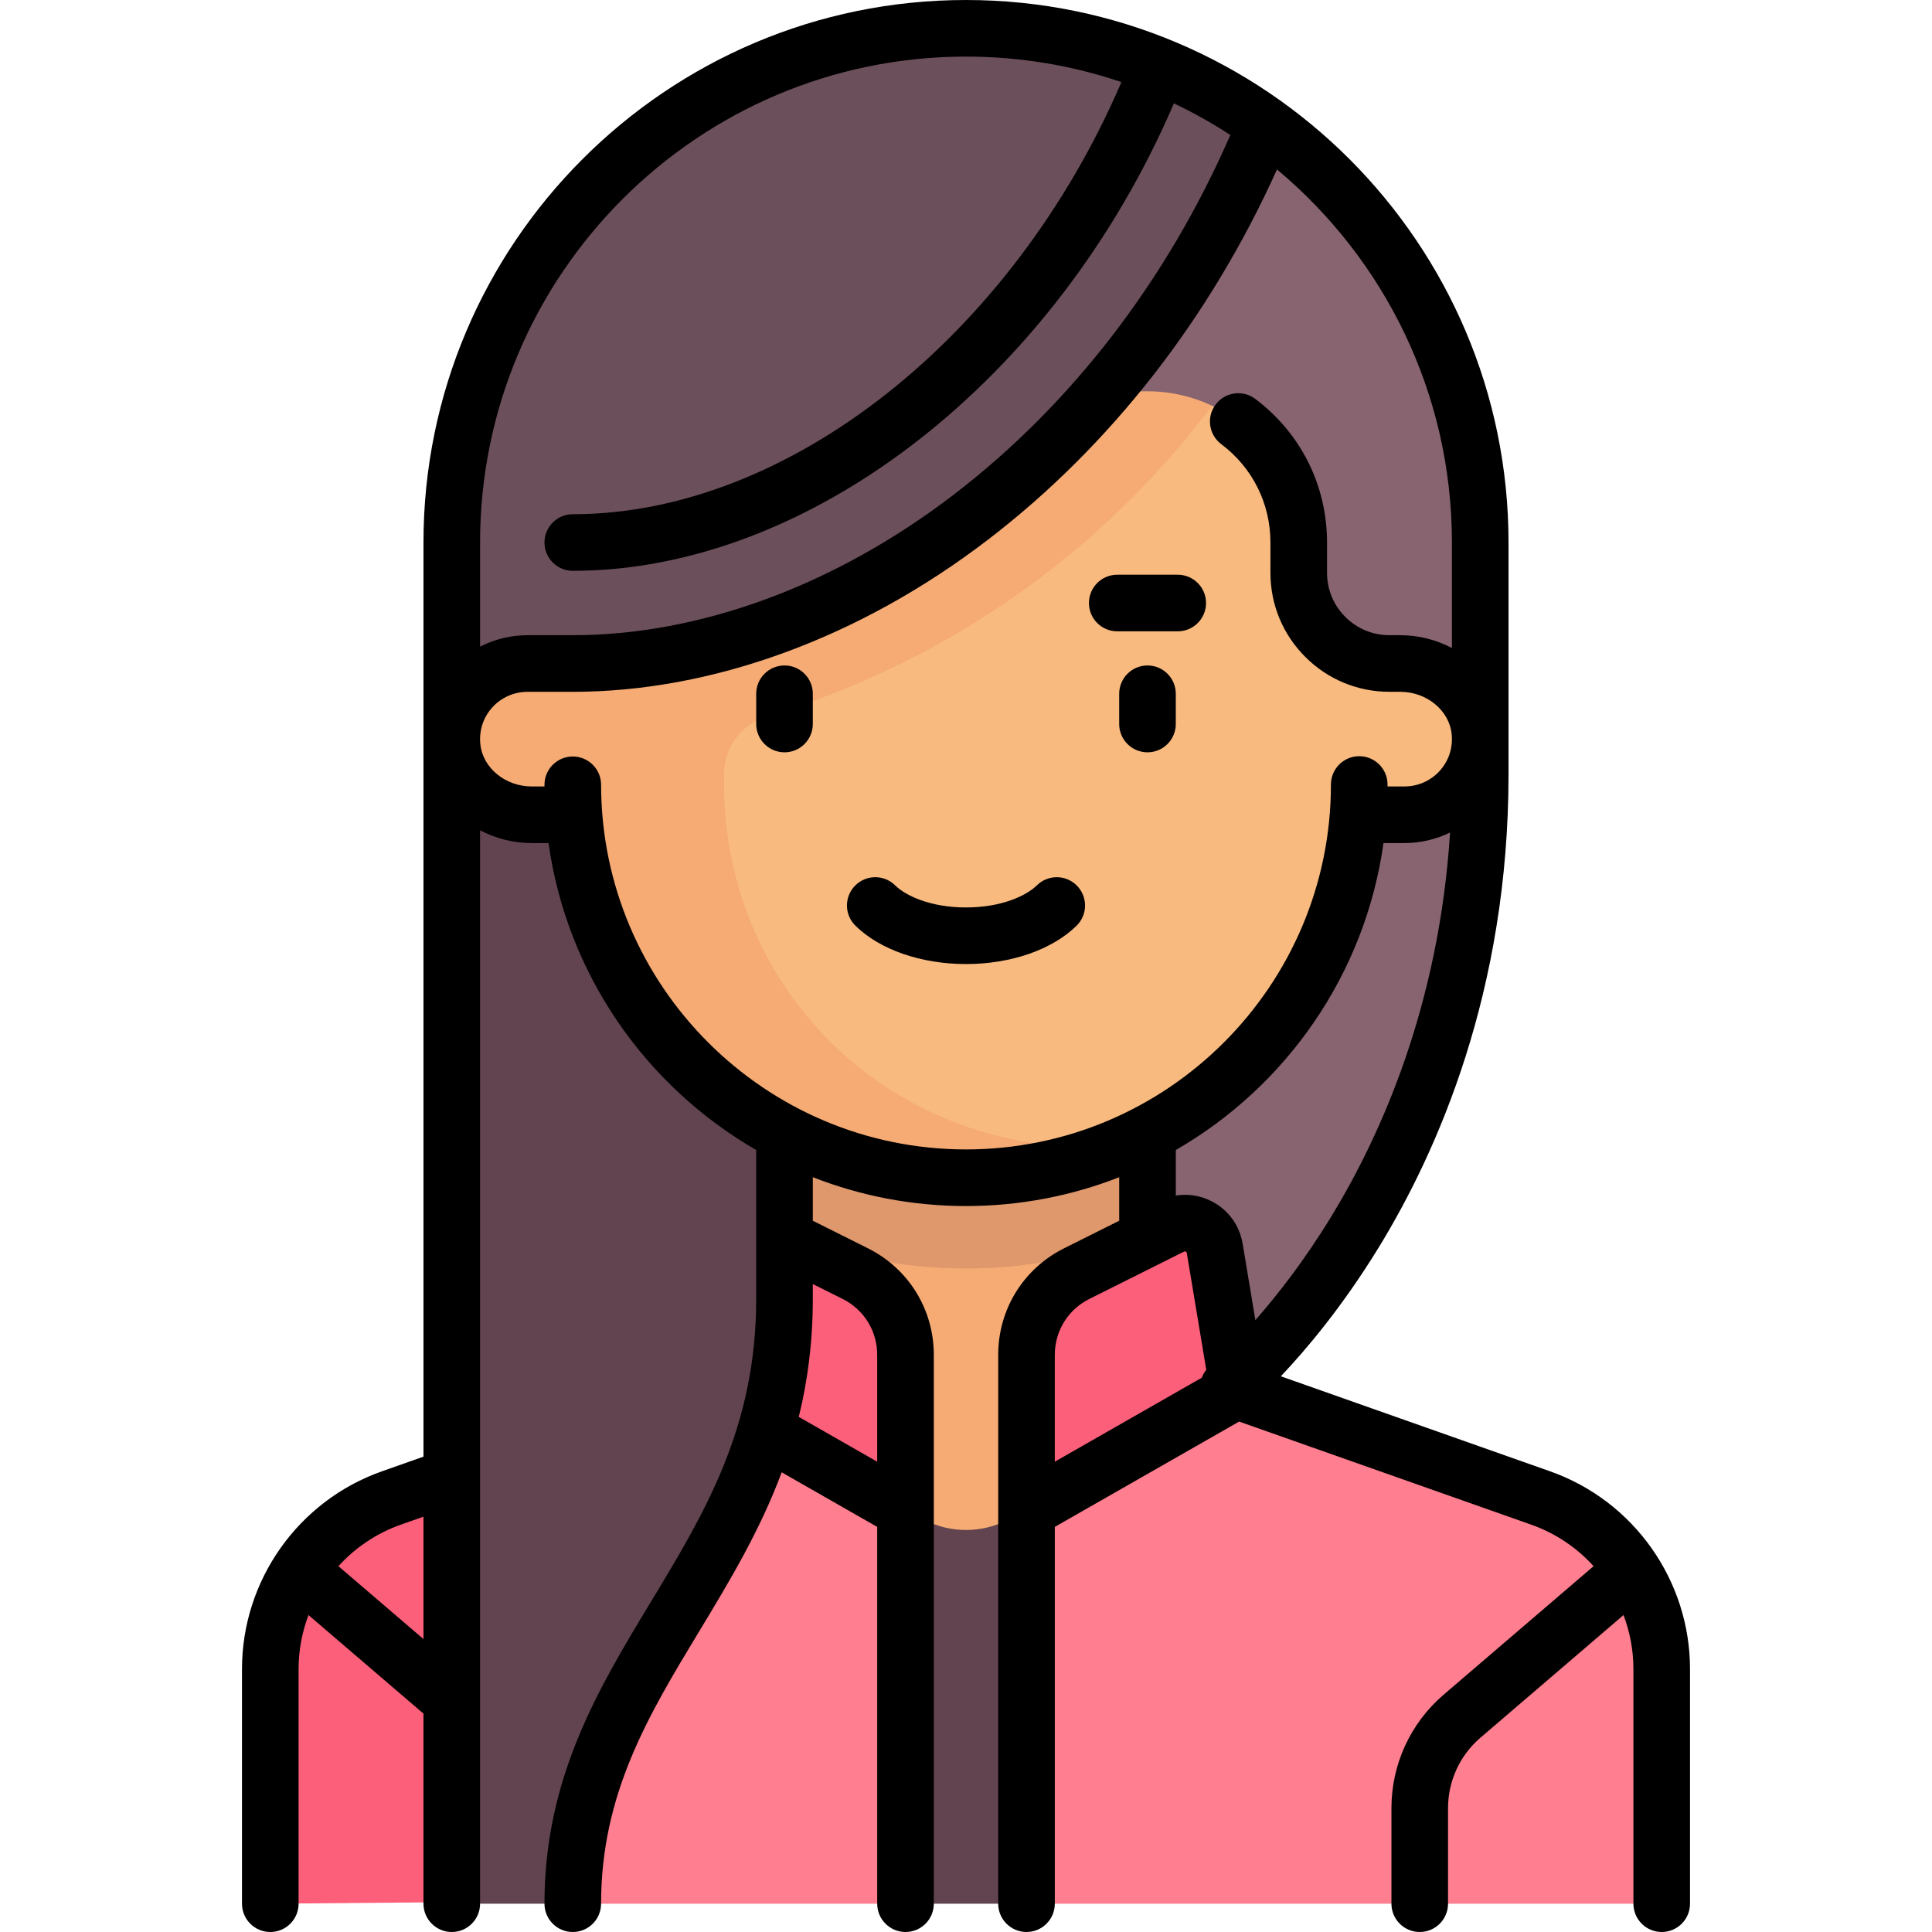 <svg id="Capa_1" enable-background="new 0 0 512 512" height="512" viewBox="0 0 512 512" width="512" xmlns="http://www.w3.org/2000/svg"><g><g><path d="m256 7.5c75.262 0 136.274 61.012 136.274 136.274v61.457c0 107.55-66.785 162.529-66.785 162.529h-205.763v-223.986c0-75.262 61.012-136.274 136.274-136.274z" fill="#61444f"/><path d="m392.274 143.774v61.457c0 107.55-66.785 162.529-66.785 162.529h-69.489v-360.26c75.262 0 136.274 61.012 136.274 136.274z" fill="#87646f"/><path d="m103.718 396.981 82.792-29.221c12.82-4.525 21.393-16.642 21.393-30.237v-49.459h96.194v49.459c0 13.595 8.573 25.712 21.393 30.236l82.793 29.221c19.23 6.787 32.089 24.962 32.089 45.354h-368.743c0-20.391 12.859-38.566 32.089-45.353z" fill="#f5ab73"/><path d="m239.968 400.29 5.277 2.639c6.77 3.385 14.739 3.385 21.51 0l5.277-2.639 8.016 8.016v88.177l-8.016 8.016h-32.065l-8.016-8.016v-88.177z" fill="#61444f"/><path d="m151.79 504.5-80.161-62.165c0-20.392 12.859-38.568 32.089-45.354l81.473-28.755h22.712l32.065 32.065v104.209z" fill="#ff7e8f"/><path d="m135.758 385.673-32.04 11.308c-19.229 6.787-32.089 24.962-32.089 45.354v62.165l51.859-.436z" fill="#fc5f7a"/><path d="m190.087 330.835c.887-5.32 6.668-8.264 11.492-5.852l25.095 12.548c8.147 4.074 13.294 12.401 13.294 21.51v41.25l-56.113-32.065z" fill="#fc5f7a"/><path d="m440.371 504.5v-62.165c0-20.392-12.859-38.568-32.089-45.354l-81.473-28.755h-22.712l-32.065 32.065v104.209z" fill="#ff7e8f"/><path d="m207.903 326.751c14.862 6.021 31.074 9.411 48.097 9.411s33.235-3.389 48.097-9.411v-38.686h-96.194z" fill="#df976c"/><path d="m392.171 193.812c-1.045-10.431-10.597-17.973-21.08-17.973h-8.016c-10.437 0-18.897-8.46-18.897-18.897v-13.167c0-16.007-9.384-29.823-22.951-36.246l-113.324-3.835c-22.136 0-40.081 17.945-40.081 40.081v13.167c0 10.437-8.46 18.897-18.897 18.897-10.482 0-20.035 7.542-21.08 17.973-1.201 11.996 8.187 22.108 19.937 22.108h4.413c4.106 53.795 48.958 96.193 103.805 96.193s99.699-42.398 103.805-96.193h12.43c11.749-.001 21.137-10.113 19.936-22.108z" fill="#f8ba7e"/><path d="m304.097 103.694h-96.194c-22.136 0-40.081 17.945-40.081 40.081v13.167c0 10.437-15.331 18.897-25.768 18.897-10.482 0-20.034 7.542-21.08 17.973-1.202 11.996 8.186 22.108 19.937 22.108h11.284c4.106 53.795 48.958 96.194 103.805 96.194 12.594 0 24.616-2.326 35.783-6.422l-18.478-2.851c-47.186-7.282-81.434-47.209-81.434-94.937v-2.786c0-7.069 4.618-13.219 11.491-15.304 46.369-14.059 86.537-41.754 116.162-80.092l1.703-2.194c-5.19-2.453-11.009-3.834-17.13-3.834z" fill="#f5ab73"/><path d="m256 7.5c28.992 0 55.818 9.121 77.908 24.556-27.208 83.455-105.613 143.783-198.15 143.783-5.401 0-10.735-.271-16.032-.675v-31.39c0-75.262 61.012-136.274 136.274-136.274z" fill="#6b4f5a"/><path d="m207.903 312.113v32.065c0 70.783-56.113 96.194-56.113 160.323h-32.065v-192.388z" fill="#61444f"/><path d="m321.913 330.835c-.887-5.32-6.668-8.264-11.492-5.852l-25.095 12.548c-8.147 4.074-13.294 12.401-13.294 21.51v41.25l56.113-32.065z" fill="#fc5f7a"/></g><g><path d="m304.097 176.355c-4.142 0-7.5 3.358-7.5 7.5v8.016c0 4.142 3.358 7.5 7.5 7.5s7.5-3.358 7.5-7.5v-8.016c0-4.142-3.358-7.5-7.5-7.5z"/><path d="m207.903 176.355c-4.142 0-7.5 3.358-7.5 7.5v8.016c0 4.142 3.358 7.5 7.5 7.5s7.5-3.358 7.5-7.5v-8.016c0-4.142-3.358-7.5-7.5-7.5z"/><path d="m274.781 234.629c-2.737 2.701-9.298 5.855-18.781 5.855s-16.043-3.154-18.781-5.855c-2.949-2.91-7.698-2.877-10.606.071-2.909 2.949-2.877 7.697.071 10.606 6.459 6.373 17.418 10.177 29.316 10.177s22.857-3.805 29.316-10.177c2.949-2.909 2.98-7.658.071-10.606-2.909-2.949-7.658-2.98-10.606-.071z"/><path d="m410.778 389.909-71.341-25.179c6.713-7.077 16.271-18.4 25.837-33.978 15.739-25.63 34.501-68.212 34.501-125.521v-61.457c-.001-79.277-64.498-143.774-143.775-143.774s-143.774 64.497-143.774 143.774v242.251l-11.003 3.884c-22.187 7.83-37.093 28.899-37.093 52.427v62.164c0 4.142 3.358 7.5 7.5 7.5s7.5-3.358 7.5-7.5v-62.165c0-4.992.925-9.83 2.626-14.326l30.47 26.117v50.374c0 4.142 3.358 7.5 7.5 7.5s7.5-3.358 7.5-7.5v-284.467c4.098 2.155 8.773 3.386 13.686 3.386h4.458c4.858 34.781 25.798 64.489 55.035 81.342v39.416c0 34.173-13.607 56.673-28.012 80.493-13.815 22.844-28.101 46.465-28.101 79.83 0 4.142 3.358 7.5 7.5 7.5s7.5-3.358 7.5-7.5c0-29.182 12.598-50.013 25.936-72.067 7.989-13.209 16.119-26.664 21.927-42.255l25.315 14.466v99.856c0 4.142 3.358 7.5 7.5 7.5s7.5-3.358 7.5-7.5v-145.46c0-12.027-6.683-22.839-17.439-28.217l-14.625-7.313v-11.542c12.591 4.931 26.283 7.645 40.597 7.645 14.315 0 28.007-2.711 40.597-7.639v11.536l-14.625 7.312c-10.757 5.378-17.439 16.191-17.439 28.218v145.46c0 4.142 3.358 7.5 7.5 7.5s7.5-3.358 7.5-7.5v-99.857l48.844-27.911 77.41 27.321c6.479 2.287 12.105 6.123 16.528 10.999l-39.755 34.075c-8.781 7.526-13.816 18.475-13.816 30.04v25.333c0 4.142 3.358 7.5 7.5 7.5s7.5-3.358 7.5-7.5v-25.333c0-7.18 3.126-13.978 8.578-18.651l37.925-32.507c1.701 4.496 2.626 9.334 2.626 14.326v62.165c0 4.142 3.358 7.5 7.5 7.5s7.5-3.358 7.5-7.5v-62.165c-.005-23.527-14.912-44.596-37.098-52.426zm-187.458-45.67c5.643 2.821 9.147 8.492 9.147 14.801v28.327l-20.781-11.875c2.33-9.491 3.717-19.816 3.717-31.314v-3.897zm-133.633 70.813c4.423-4.876 10.048-8.712 16.528-10.999l6.011-2.122v32.439zm37.539-271.278c0-71.006 57.768-128.774 128.774-128.774 14.399 0 28.253 2.376 41.192 6.756-29.087 67.595-88.464 114.519-145.401 114.519-4.142 0-7.5 3.358-7.5 7.5s3.358 7.5 7.5 7.5c62.852 0 127.945-50.777 159.301-123.878 5.187 2.465 10.184 5.267 14.963 8.378-16.81 38.52-42.095 71.414-73.378 95.366-31.33 23.988-67.158 37.198-100.885 37.198h-12.024c-4.4 0-8.695 1.062-12.541 3.029v-27.594zm32.068 64.201c-.003-4.141-3.36-7.495-7.5-7.495 0 0-.002 0-.003 0-4.141.001-7.497 3.359-7.497 7.5v.439h-3.383c-7.006 0-12.988-4.929-13.618-11.221-.362-3.615.764-7.07 3.17-9.729 2.375-2.625 5.766-4.13 9.303-4.13h12.024c37.005 0 76.072-14.308 110.004-40.288 32.447-24.844 58.802-58.642 76.621-98.143 28.312 23.641 46.359 59.184 46.359 98.866v27.951c-4.099-2.155-8.774-3.387-13.687-3.387h-2.862c-4.42 0-8.576-1.721-11.701-4.847-3.126-3.125-4.847-7.281-4.847-11.702v-8.016c0-15.104-6.933-28.977-19.022-38.06-3.312-2.488-8.013-1.82-10.501 1.491-2.488 3.312-1.821 8.013 1.491 10.501 8.283 6.223 13.033 15.725 13.033 26.068v8.016c0 8.427 3.282 16.35 9.241 22.308 5.958 5.959 13.881 9.241 22.308 9.24h2.862c7.006 0 12.989 4.929 13.619 11.221.362 3.614-.764 7.07-3.17 9.729-2.375 2.625-5.766 4.131-9.303 4.131h-4.524v-.516c0-4.142-3.358-7.5-7.5-7.5s-7.5 3.358-7.5 7.5c0 53.326-43.384 96.709-96.71 96.709-53.286.002-96.668-43.35-96.707-96.636zm207.342 15.444h5.598c4.214 0 8.329-.98 12.049-2.79-2.908 45.768-18.314 80.174-31.452 101.718-7.166 11.75-14.375 20.936-20.145 27.499l-3.374-20.244c-.818-4.908-3.831-9.018-8.265-11.276-2.984-1.52-6.265-2-9.45-1.49v-12.066c29.244-16.85 50.184-46.559 55.039-81.351zm-87.104 135.621c0-6.309 3.505-11.98 9.147-14.801l25.096-12.548c.045-.023.122-.061.226-.061.068 0 .147.016.239.062.232.118.261.292.275.375l5.159 30.956c-.519.636-.915 1.343-1.196 2.087l-38.947 22.256v-28.326z"/><path d="m312.113 152.307h-16.032c-4.142 0-7.5 3.358-7.5 7.5s3.358 7.5 7.5 7.5h16.032c4.142 0 7.5-3.358 7.5-7.5s-3.358-7.5-7.5-7.5z"/></g></g></svg>